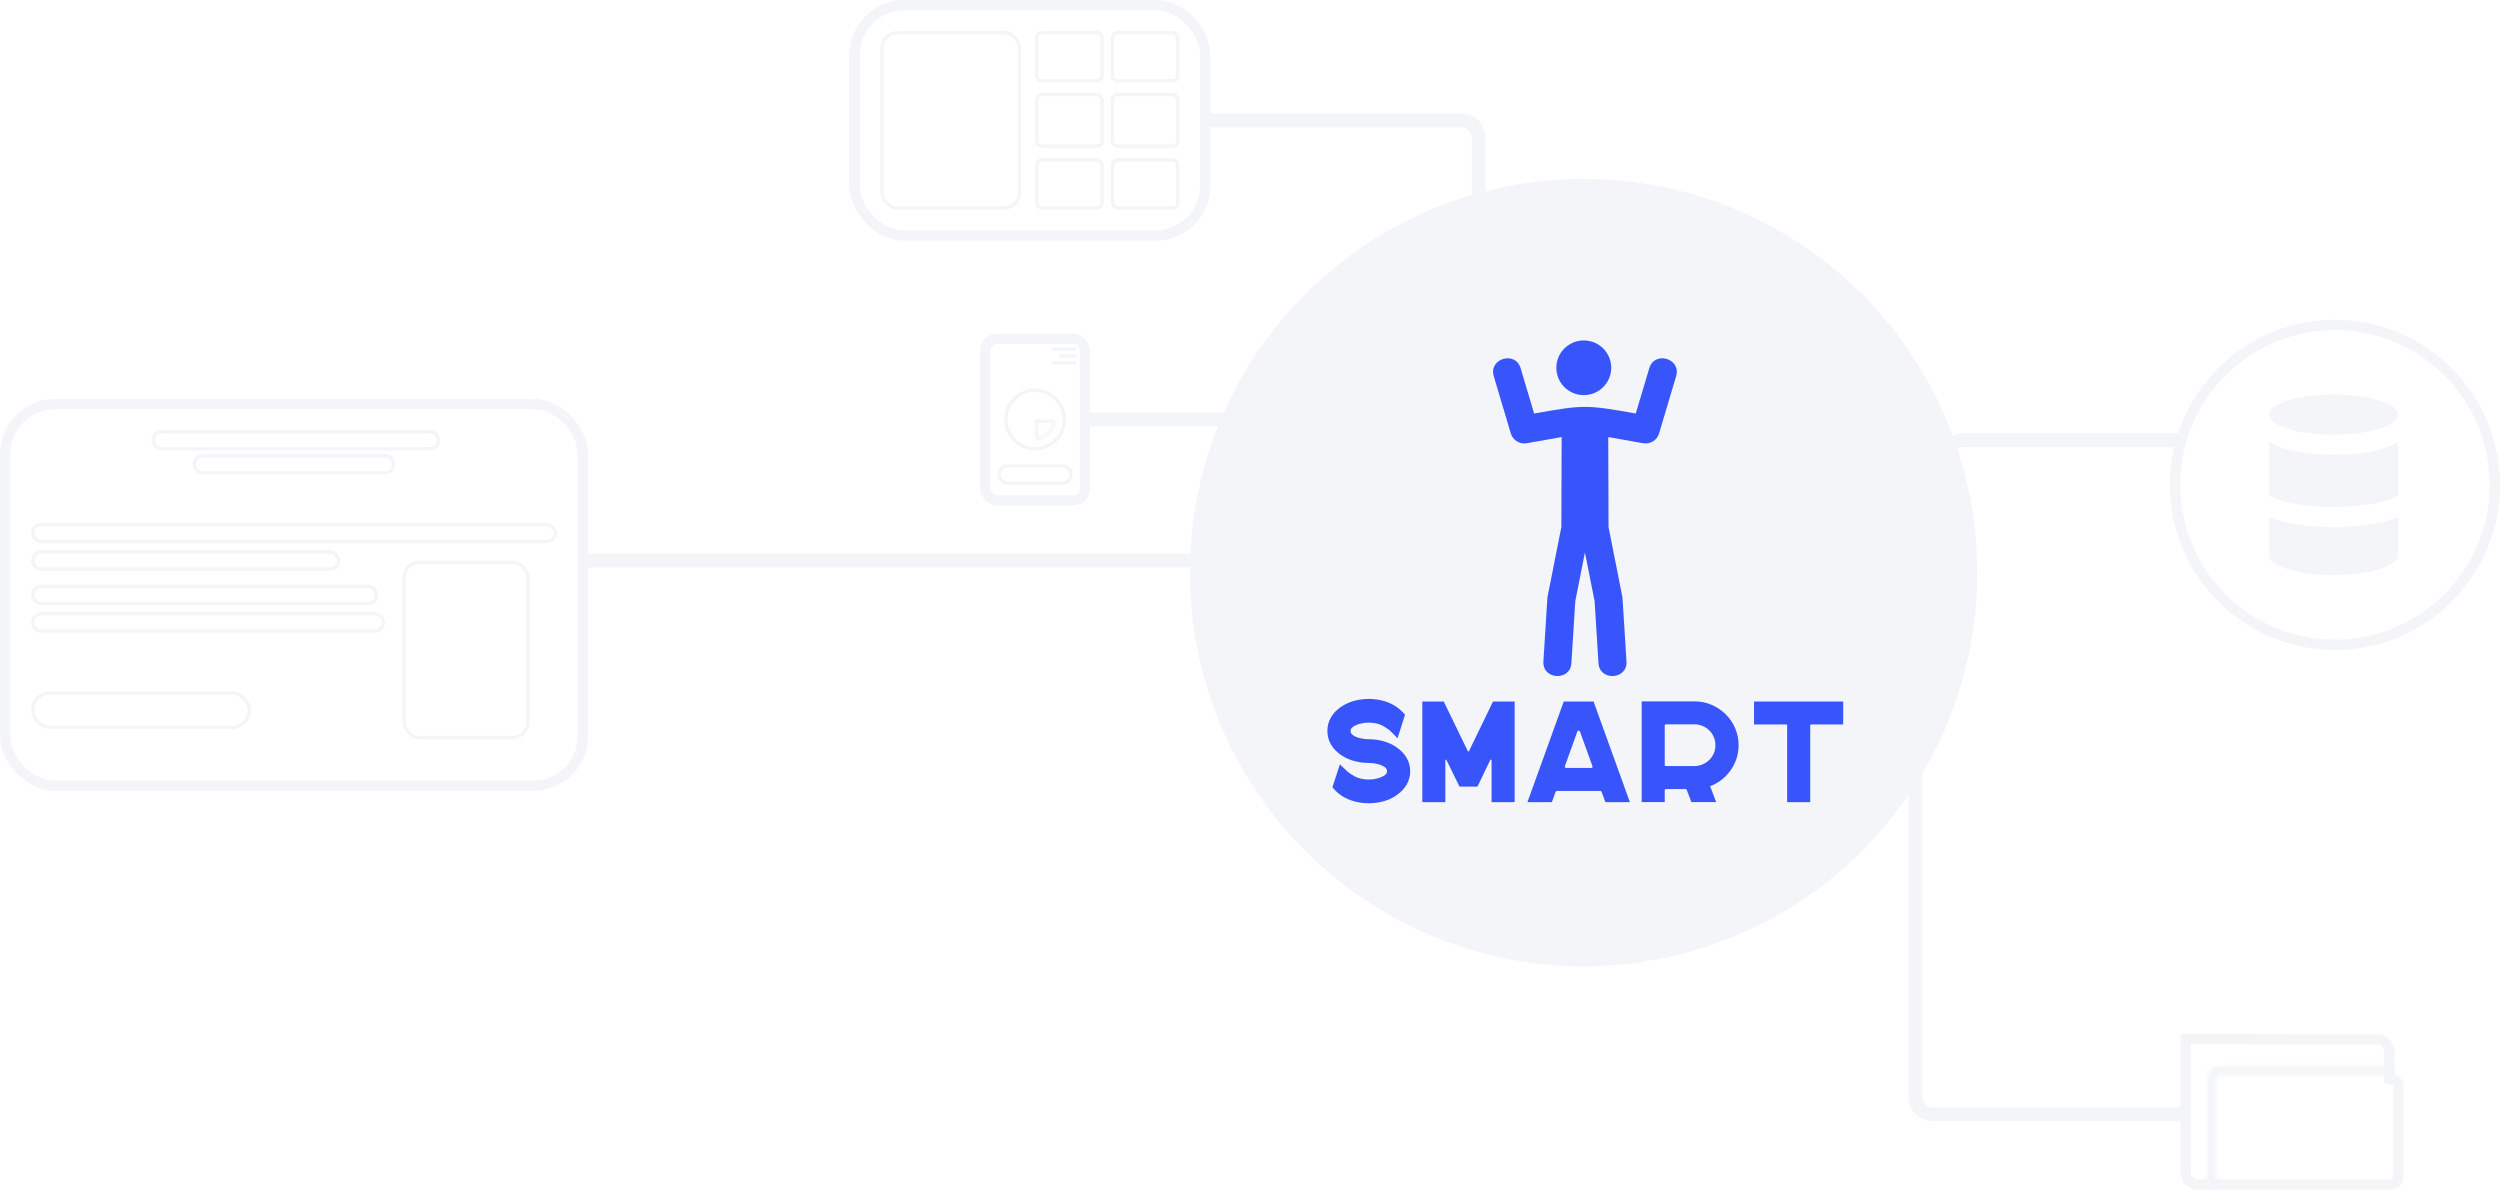<svg width="727" height="346" viewBox="0 0 727 346" fill="none" xmlns="http://www.w3.org/2000/svg">
<path d="M557 218L557 241.807L557 307.561L557 319C557 321.761 559.239 324 562 324L636 324" stroke="#F3F5F8" stroke-width="4"/>
<path d="M357 166V166C357 164.343 355.657 163 354 163H171" stroke="#F3F5F8" stroke-width="4"/>
<path d="M366 124L366 123.551L366 122.31V122.31C366 122.139 365.861 122 365.69 122L317 122" stroke="#F3F5F8" stroke-width="4"/>
<path d="M566 134C566 133.65 566 133.317 566 133C566 130.238 568.239 128 571 128L634 128" stroke="#F3F5F8" stroke-width="4"/>
<g filter="url(#filter0_d_77_74)">
<circle cx="460.5" cy="166.5" r="114.5" fill="#F3F5F8"/>
</g>
<path d="M405.939 217.187C407.281 218.077 408.307 219.127 409.02 220.338C409.73 221.547 410.085 222.861 410.085 224.28C410.085 225.7 409.73 227.014 409.02 228.223C408.307 229.434 407.281 230.484 405.939 231.373C404.878 232.097 403.663 232.647 402.295 233.023C400.927 233.397 399.504 233.584 398.024 233.584C396.543 233.584 395.125 233.397 393.772 233.023C392.418 232.647 391.196 232.097 390.107 231.373C389.38 230.9 388.723 230.344 388.137 229.706L387.467 228.911L389.647 222.276L391.489 224.029C391.769 224.308 391.999 224.51 392.18 224.635C392.36 224.761 392.675 224.976 393.123 225.281L393.416 225.448C393.974 225.838 394.665 226.144 395.489 226.367C396.313 226.589 397.158 226.7 398.024 226.7C398.917 226.7 399.769 226.589 400.578 226.367C401.388 226.144 402.086 225.838 402.673 225.448C403.119 225.143 403.342 224.746 403.342 224.259C403.342 223.772 403.119 223.376 402.673 223.07C402.086 222.68 401.388 222.381 400.578 222.173C399.769 221.965 398.917 221.86 398.024 221.86C396.543 221.86 395.125 221.672 393.772 221.296C392.418 220.92 391.196 220.372 390.107 219.65C388.765 218.758 387.745 217.708 387.047 216.499C386.349 215.288 386 213.973 386 212.554C386 211.137 386.349 209.823 387.047 208.612C387.745 207.401 388.765 206.35 390.107 205.461C391.196 204.737 392.418 204.188 393.772 203.814C395.125 203.438 396.543 203.25 398.024 203.25C399.504 203.25 400.927 203.438 402.295 203.814C403.663 204.188 404.878 204.737 405.939 205.461C406.331 205.711 406.68 205.969 406.986 206.234C407.295 206.497 407.602 206.782 407.909 207.089L408.578 207.838L406.402 214.683L404.514 212.763C404.291 212.541 404.104 212.367 403.951 212.241C403.797 212.116 403.538 211.942 403.175 211.72C403.118 211.665 403.041 211.61 402.944 211.553C402.846 211.498 402.742 211.443 402.63 211.386C402.072 210.996 401.388 210.69 400.578 210.467C399.769 210.245 398.917 210.134 398.024 210.134C397.158 210.134 396.313 210.245 395.489 210.467C394.665 210.69 393.974 210.996 393.416 211.386C392.969 211.692 392.746 212.088 392.746 212.575C392.746 213.062 392.969 213.458 393.416 213.764C393.974 214.154 394.665 214.453 395.489 214.661C396.313 214.87 397.158 214.974 398.024 214.974C399.504 214.974 400.927 215.162 402.295 215.538C403.663 215.914 404.878 216.464 405.939 217.187Z" fill="#3755FA"/>
<path d="M434.17 204.002H440.454V233.251H433.753V221.066C433.753 220.983 433.705 220.928 433.607 220.899C433.508 220.873 433.431 220.901 433.376 220.984L429.647 228.744H424.411L420.642 221.027C420.585 220.915 420.515 220.873 420.432 220.899C420.349 220.928 420.307 220.997 420.307 221.108V233.251H413.604V204.002H419.845L426.84 218.44C426.897 218.494 426.96 218.522 427.029 218.522C427.1 218.522 427.149 218.494 427.175 218.44L434.17 204.002Z" fill="#3755FA"/>
<path d="M463.409 204.002L473.963 233.251H466.843L465.753 230.288C465.699 230.094 465.574 229.997 465.379 229.997H452.728C452.561 229.997 452.435 230.094 452.35 230.288L451.303 233.251H444.183L454.74 204.002H463.409ZM458.676 212.763L455.075 222.779C455.018 222.917 455.031 223.041 455.114 223.152C455.199 223.264 455.311 223.319 455.449 223.319H462.697C463.06 223.319 463.186 223.139 463.075 222.779L459.47 212.763C459.387 212.569 459.248 212.472 459.053 212.472C458.858 212.472 458.733 212.569 458.676 212.763Z" fill="#3755FA"/>
<path d="M477.4 203.96H492.773C494.533 203.96 496.187 204.293 497.735 204.96C499.286 205.628 500.647 206.538 501.82 207.693C502.993 208.847 503.915 210.204 504.585 211.762C505.254 213.319 505.589 214.974 505.589 216.726C505.589 218.202 505.338 219.629 504.837 221.005C504.334 222.382 503.607 223.641 502.658 224.781C501.233 226.534 499.446 227.813 497.297 228.62L499.056 233.25H491.851L490.512 229.706C490.455 229.538 490.343 229.454 490.177 229.454H484.435C484.212 229.454 484.101 229.579 484.101 229.83V233.25H477.4V203.96ZM484.435 222.779H492.731C493.569 222.779 494.357 222.619 495.096 222.297C495.837 221.978 496.486 221.547 497.044 221.005C497.602 220.461 498.043 219.822 498.365 219.086C498.686 218.348 498.846 217.561 498.846 216.726C498.846 215.894 498.692 215.108 498.384 214.37C498.077 213.632 497.645 212.985 497.087 212.429C496.529 211.873 495.879 211.436 495.139 211.116C494.398 210.795 493.609 210.634 492.773 210.634H484.435C484.212 210.634 484.101 210.76 484.101 211.01V222.443C484.101 222.667 484.212 222.779 484.435 222.779Z" fill="#3755FA"/>
<path d="M510.073 204.002H536V210.677H526.7C526.505 210.677 526.408 210.774 526.408 210.968V233.251H519.705V210.968C519.705 210.774 519.607 210.677 519.412 210.677H510.073V204.002Z" fill="#3755FA"/>
<path d="M460.563 114.901C464.971 114.901 468.544 111.342 468.544 106.951C468.544 102.56 464.971 99 460.563 99C456.155 99 452.582 102.56 452.582 106.951C452.582 111.342 456.155 114.901 460.563 114.901Z" fill="#3755FA"/>
<path d="M479.608 107.074C481.119 101.95 488.941 104.239 487.429 109.364L482.462 126.035C481.871 128.038 479.867 129.243 477.85 128.89L467.677 127.095L467.762 153.269L471.765 173.48C471.812 173.72 471.836 173.958 471.841 174.194L472.982 192.335C473.318 197.669 465.177 198.178 464.842 192.844L463.707 174.81L460.902 160.648L458.097 174.81L456.962 192.844C456.627 198.178 448.486 197.669 448.822 192.335L449.963 174.194C449.968 173.958 449.992 173.72 450.039 173.48L454.042 153.269L454.127 127.095L443.954 128.891C441.937 129.245 439.933 128.039 439.342 126.036L434.376 109.364C432.864 104.24 440.686 101.95 442.197 107.075L446.122 120.251C460.594 117.686 461.21 117.686 475.682 120.25L479.608 107.074Z" fill="#3755FA"/>
<path d="M430 128.5V107.5V49.5V40C430 37.239 427.761 35 425 35H351.5" stroke="#F3F5F8" stroke-width="4"/>
<rect x="1.5" y="117.5" width="168" height="111" rx="14.5" stroke="#F3F5F8" stroke-width="3"/>
<rect x="56.5" y="132.5" width="58" height="5" rx="2.5" stroke="#F3F5F8"/>
<rect x="44.5" y="125.5" width="83" height="5" rx="2.5" stroke="#F3F5F8"/>
<rect x="9.5" y="152.5" width="152" height="5" rx="2.5" stroke="#F3F5F8"/>
<rect x="9.5" y="170.5" width="100" height="5" rx="2.5" stroke="#F3F5F8"/>
<rect x="9.5" y="160.5" width="89" height="5" rx="2.5" stroke="#F3F5F8"/>
<rect x="9.5" y="178.5" width="102" height="5" rx="2.5" stroke="#F3F5F8"/>
<rect x="9.5" y="201.5" width="63" height="10" rx="5" stroke="#F3F5F8"/>
<rect x="117.5" y="163.5" width="36" height="51" rx="4.5" stroke="#F3F5F8"/>
<rect x="248.5" y="1.5" width="102" height="67" rx="14.5" stroke="#F3F5F8" stroke-width="3"/>
<rect x="256.5" y="9.5" width="40" height="51" rx="4.5" stroke="#F3F5F8"/>
<rect x="301.5" y="9.5" width="19" height="14" rx="1.5" stroke="#F3F5F8"/>
<rect x="301.5" y="27.5" width="19" height="15" rx="1.5" stroke="#F3F5F8"/>
<rect x="301.5" y="46.5" width="19" height="14" rx="1.5" stroke="#F3F5F8"/>
<rect x="323.5" y="9.5" width="19" height="14" rx="1.5" stroke="#F3F5F8"/>
<rect x="323.5" y="27.5" width="19" height="15" rx="1.5" stroke="#F3F5F8"/>
<rect x="323.5" y="46.5" width="19" height="14" rx="1.5" stroke="#F3F5F8"/>
<rect x="286.5" y="98.5" width="29" height="47" rx="3.5" stroke="#F3F5F8" stroke-width="3"/>
<rect x="290.5" y="135.5" width="21" height="5" rx="2.5" stroke="#F3F5F8"/>
<rect x="306" y="101" width="7" height="1" fill="#F3F5F8"/>
<rect x="308" y="103" width="5" height="1" fill="#F3F5F8"/>
<rect x="306" y="105" width="7" height="1" fill="#F3F5F8"/>
<circle cx="301" cy="122" r="8.5" stroke="#F3F5F8"/>
<mask id="path-37-inside-1_77_74" fill="white">
<path d="M307 122C307 122.788 306.845 123.568 306.543 124.296C306.242 125.024 305.8 125.685 305.243 126.243C304.685 126.8 304.024 127.242 303.296 127.543C302.568 127.845 301.788 128 301 128L301 122H307Z"/>
</mask>
<path d="M307 122C307 122.788 306.845 123.568 306.543 124.296C306.242 125.024 305.8 125.685 305.243 126.243C304.685 126.8 304.024 127.242 303.296 127.543C302.568 127.845 301.788 128 301 128L301 122H307Z" stroke="#F3F5F8" stroke-width="2" mask="url(#path-37-inside-1_77_74)"/>
<path d="M678.639 126.414C668.275 126.414 659.872 123.803 659.872 120.579C659.872 117.355 668.275 114.745 678.639 114.745C689.003 114.745 697.406 117.37 697.406 120.579C697.406 123.788 689.003 126.414 678.639 126.414ZM659.872 161.421C659.872 164.645 668.275 167.256 678.639 167.256C689.003 167.256 697.406 164.645 697.406 161.421V150.306C691.694 152.979 682.348 153.276 678.639 153.276C674.93 153.276 665.584 152.984 659.872 150.306V161.421ZM659.872 143.917C661.263 145.216 667.818 147.442 678.639 147.442C689.46 147.442 696.015 145.216 697.406 143.917V128.456C692.351 131.606 684.269 132.248 678.639 132.248C673.009 132.248 664.927 131.606 659.872 128.456V143.917Z" fill="#F3F5F8"/>
<circle cx="679" cy="141" r="46.5" transform="rotate(-180 679 141)" stroke="#F3F5F8" stroke-width="3"/>
<g clip-path="url(#clip0_77_74)">
<path d="M693.782 303.328C694.396 303.939 694.791 304.778 694.838 305.744L694.837 305.936L694.825 312.542L694.823 313.723L695.97 314.002C696.333 314.09 696.618 314.227 696.832 314.393L696.832 314.393C697.199 314.675 697.432 315.058 697.433 315.703L697.432 342.113L697.432 342.267C697.394 342.847 697.138 343.376 696.732 343.775C696.295 344.205 695.696 344.469 695.032 344.469H691.055H690.96L690.869 344.481H639.384C638.334 344.481 637.382 344.06 636.689 343.379L635.638 344.449L636.689 343.379C636.036 342.736 635.624 341.877 635.574 340.933L635.574 340.738L635.565 302.165H655.84L655.876 302.248L656.862 302.249L691.151 302.277L691.36 302.278C692.338 302.327 693.174 302.722 693.782 303.328L693.782 303.328Z" stroke="#F3F5F8" stroke-width="3"/>
<mask id="path-41-inside-2_77_74" fill="white">
<path fill-rule="evenodd" clip-rule="evenodd" d="M696.234 312.545H645.635C645.297 312.545 645.009 312.677 644.805 312.89C644.576 313.129 644.439 313.472 644.439 313.855V345.981H641.844V313.855C641.844 312.799 642.249 311.824 642.93 311.114C643.61 310.404 644.553 309.961 645.635 309.961H696.234V312.545Z"/>
</mask>
<path d="M696.234 312.545V315.545H699.234V312.545H696.234ZM644.805 312.89L646.971 314.965L646.971 314.965L644.805 312.89ZM644.439 345.981V348.981H647.439V345.981H644.439ZM641.844 345.981H638.844V348.981H641.844V345.981ZM642.93 311.114L640.764 309.038L640.764 309.038L642.93 311.114ZM696.234 309.961H699.234V306.961H696.234V309.961ZM696.234 309.545H645.635V315.545H696.234V309.545ZM645.635 309.545C644.479 309.545 643.408 310.012 642.639 310.814L646.971 314.965C646.61 315.343 646.116 315.545 645.635 315.545V309.545ZM642.639 310.814C641.831 311.657 641.439 312.764 641.439 313.855H647.439C647.439 314.181 647.32 314.601 646.971 314.965L642.639 310.814ZM641.439 313.855V345.981H647.439V313.855H641.439ZM644.439 342.981H641.844V348.981H644.439V342.981ZM644.844 345.981V313.855H638.844V345.981H644.844ZM644.844 313.855C644.844 313.571 644.951 313.34 645.096 313.189L640.764 309.038C639.547 310.308 638.844 312.027 638.844 313.855H644.844ZM645.096 313.189C645.172 313.11 645.253 313.055 645.333 313.02C645.411 312.986 645.508 312.961 645.635 312.961V306.961C643.697 306.961 641.983 307.766 640.764 309.038L645.096 313.189ZM645.635 312.961H696.234V306.961H645.635V312.961ZM693.234 309.961V312.545H699.234V309.961H693.234Z" fill="#F3F5F8" mask="url(#path-41-inside-2_77_74)"/>
</g>
<defs>
<filter id="filter0_d_77_74" x="331" y="37" width="259" height="259" filterUnits="userSpaceOnUse" color-interpolation-filters="sRGB">
<feFlood flood-opacity="0" result="BackgroundImageFix"/>
<feColorMatrix in="SourceAlpha" type="matrix" values="0 0 0 0 0 0 0 0 0 0 0 0 0 0 0 0 0 0 127 0" result="hardAlpha"/>
<feOffset/>
<feGaussianBlur stdDeviation="7.5"/>
<feComposite in2="hardAlpha" operator="out"/>
<feColorMatrix type="matrix" values="0 0 0 0 0.953 0 0 0 0 0.961 0 0 0 0 0.973 0 0 0 1 0"/>
<feBlend mode="normal" in2="BackgroundImageFix" result="effect1_dropShadow_77_74"/>
<feBlend mode="normal" in="SourceGraphic" in2="effect1_dropShadow_77_74" result="shape"/>
</filter>
<clipPath id="clip0_77_74">
<rect width="65" height="53" fill="white" transform="translate(634 293)"/>
</clipPath>
</defs>
</svg>
